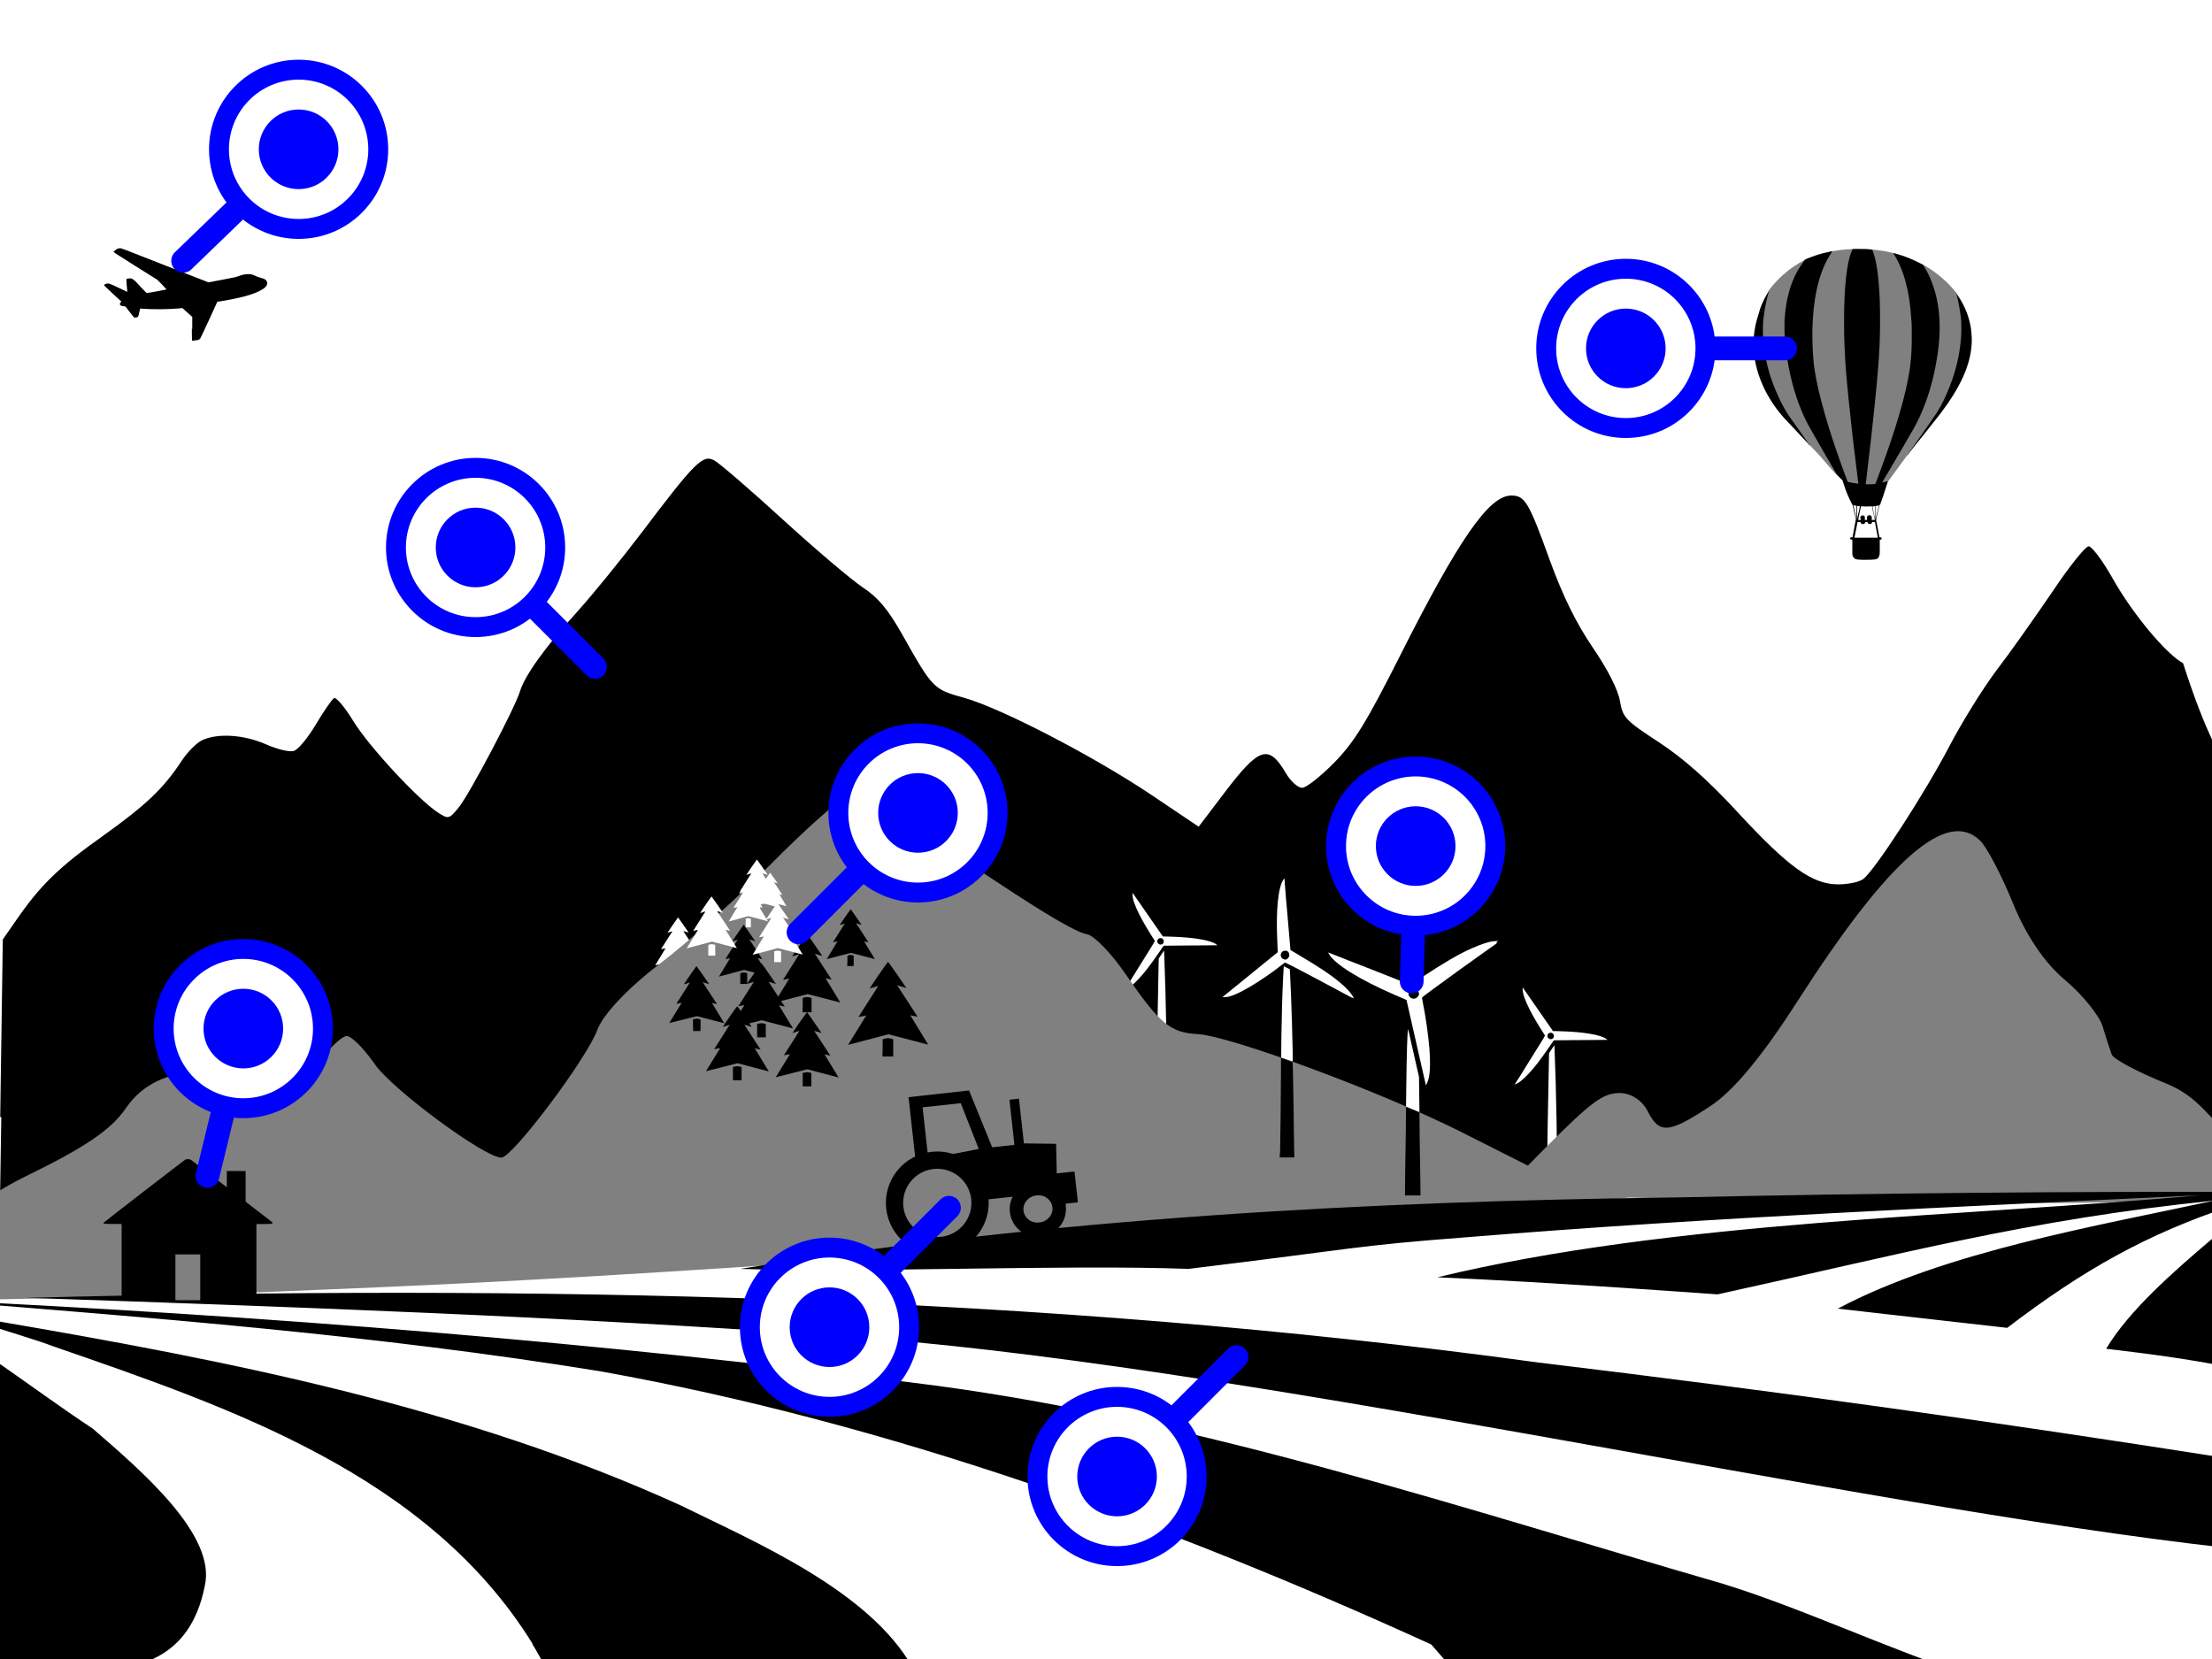 <svg xmlns="http://www.w3.org/2000/svg" viewBox="0 0 1024 768">
<rect width="1024" height="768" id="P004WIImgRctX" fill="#fff"/>

<path d="m0.1 517 1.2-82.1 6.4-9.2C18.5 410 27.5 401.2 47.6 387c20-14.3 28.2-22.1 36.5-34.8 2.7-4.1 7-8.4 9.6-9.6 7.3-3.3 19.3-2.5 29.5 2 5.2 2.3 11 3.7 12.9 3 1.9-0.6 6.5-6.1 10.1-12.2 3.6-6.1 7.4-11.5 8.4-12.2 1-0.6 5 4.1 8.9 10.5 7.1 11.7 30 36.4 39.3 42.5 4.8 3.1 5.2 3 9.7-2.6 5.2-6.6 25.8-45.7 28.2-53.5 2.2-7.3 11.6-20.5 26.6-37 7.2-8 20.7-24.6 30.1-37 24.4-32.3 28-35.8 33.2-33 2.3 1.2 16.7 13.6 31.9 27.5 15.2 13.9 31.9 28 37 31.4 7 4.6 11.6 10.1 18.1 21.6 14.2 25.2 14.5 25.5 28.6 29.4 17 4.7 60.2 27.1 87 45.1l21.7 14.6 12-15.8c16-21.1 20.4-22.5 28.3-9.1 2.2 3.8 5.6 6.9 7.6 6.9 1.9 0 8.6-5.3 14.9-11.7 9.3-9.5 14.9-18.7 30.2-49 27.4-54.4 41.4-74.6 51.7-74.6 6.3 0 8.1 2.9 17.8 29.8 6.1 16.7 12.2 29.2 19.9 40.5 6.9 10.1 11.7 19.5 12.6 24.7 1.3 7.8 2.6 9.1 17.9 19.1 11.3 7.4 22.8 17.5 36.7 32.6 23.5 25.4 34.4 33.3 46.5 33.3 4.6 0 9.8-1.1 11.6-2.5 5.5-4.3 28.6-39.9 39.8-61.4 5.9-11.3 15.8-27.2 22-35.4 6.3-8.2 17.7-24.4 25.6-36 7.8-11.7 15.4-21.2 16.9-21.2 1.5 0 6.6 6.8 11.3 15.2 9.1 16.1 24.5 34.6 32.4 38.9 23.8 73.9 22.2 16 17.8 129.2l-1.4 57.7 2.2 58.5-484.5 0.1-478.3 0.5v23.2 23.2H32.8-0.7l1.3-82.1z"/>
<path d="m521 457.6c0.2-0.3 3.4-5.3 7-11.2 3.7-5.9 6.7-10.7 6.6-10.8 0-0.1-0.3-0.6-0.6-1-2.1-3.2-4.9-7.9-6.6-11.3-2.1-4.2-3.2-7.4-3.1-9.1l0-0.9 7 10.1 7 10.1 3.8 0.1c10.6 0.3 18.7 1.7 21.1 3.7l0.4 0.3-2 0c-1.1 0-6.7 0.1-12.4 0.1l-10.4 0.1-0.3 0.3c-0.1 0.2-1 1.4-1.8 2.6-4.6 6.7-7.2 10-10 12.9-2.1 2.2-3.7 3.5-5 4.2-0.5 0.2-1 0.4-1 0.4-0.1 0 0-0.2 0.2-0.5zM538 437.1c0.8-0.4 1-1.5 0.4-2.3-0.7-0.8-2-0.7-2.5 0.3-0.3 0.7-0.3 1.1 0.3 1.7 0.5 0.5 1.1 0.6 1.8 0.3z" style="fill:#fff"/>
<path d="m536.4 444c0-0.3 0.1-0.5 1.2-2.1 0.7-1 1.2-1.8 1.3-1.8 1 25 1.1 44.5 1.4 65.7h-2.5-2.5c0.3-21.5 0.7-40.7 1.1-61.8z" style="fill:#fff"/>
<path d="m818.9 134.3c2-2.6 4.3-5.1 6.8-7.3 3-2.7 6.4-4.9 10-6.8 4-1.8 8.3-3.1 12.6-3.9 3.1-0.6 6.3-0.9 9.5-1 3-0.1 5.9-0.1 8.9 0.2 3.4 0.3 6.8 0.9 10.1 1.7 4.8 1.2 9.4 3.1 13.8 5.5 5.9 3.4 11.2 7.9 15.4 13.3l4.5 11.9-4.6 28.9-10 16.8c-4.3 5.6-8.6 11.2-12.8 16.9-3 4.1-6 8.2-9 12.3-3.1 1.9-6.7 2.9-10.3 2.8-3.6-0.1-7.2-1.2-10.2-3.1-4-2.6-6.9-6.7-10.1-10.3-1.8-2.1-3.8-4.1-5.7-6.1-6.2-6.5-11.8-13.5-16.8-21l-7.3-27.6 2.1-13.5 1.7-6.2z" style="fill:#808080;"/>
<path d="m861.3 259.1c-1.1 0-1.6-0.1-2-0.2-0.5-0.1-0.8-0.4-1.1-0.7-0.4-0.4-0.6-0.9-0.7-1.7 0-0.2 0-1 0-3.5v-3.2l-0.3 0c-0.4 0-0.4 0-0.6-0.2-0.2-0.2-0.1-0.6 0.1-0.8l0.1-0.1 0.4 0c0.2 0 0.4 0 0.4 0 0 0 0.3-1.7 0.7-3.8 0.4-2.1 0.7-3.8 0.7-3.8 0 0 0-0.2 0.1-0.3l0.1-0.2-0.8-3.5-0.8-3.5-0.1 0c-0.1 0-0.1-0.2-0.5-0.9-1.3-2.6-2.4-5.2-3.3-8-0.3-0.9-0.7-2.1-0.7-2.2 0 0 0 0 0 0 0.1 0 0-0.1-1.5-1.6l-1.3-1.4-1.9-3.3c-3.1-5.4-5.7-9.7-7.8-13.5-2.7-4.7-3-5.2-4.1-7.3-3.7-7.4-6.4-15.5-8.3-25.1-1.2-6-1.8-11.1-2-16.4 0-1.1 0-4.3 0-5.2 0.3-5.1 0.9-9.3 2.1-13.6 1.2-4.4 3.1-8.6 5.3-11.9 0.6-0.9 1.9-2.8 2.1-3 0.1-0.1 1.6-0.8 2.9-1.2 2.4-0.9 4.8-1.7 7.5-2.2 0.7-0.2 2.3-0.5 2.3-0.5 0 0-0.1 0.2-0.3 0.5-5 7.1-8 17.7-8.8 31.2-0.4 6.3-0.2 13.4 0.4 19.8 0.2 1.6 0.2 2.3 0.5 3.8 1.7 10.9 6.1 26.3 12.6 44.3 0.8 2.3 2.7 7.2 2.7 7.2 0 0 1.4 0.3 2 0.4 1 0.2 2.9 0.4 2.9 0.4 0 0-0.1-1-0.3-2.3-3.5-27.9-5.7-49.8-6-59.2 0-0.4 0-1.2-0.1-1.8-0.3-7.8-0.3-16 0-22.8 0.5-10.7 1.7-18.2 3.6-22.2l0.2-0.3 0.3 0c0.1 0 1.2 0 2.4 0 2.6 0 3.8 0 5.7 0.2 0.3 0 0.5 0 0.5 0 0.1 0 0.1 0.1 0.4 0.8 1.7 4.3 2.8 12.1 3.2 22.7 0.2 6.4 0.2 14.3-0.1 21.1 0 0.5 0 1.1-0.1 1.4-0.3 9-2.6 32.2-6.1 61.1-0.1 0.8-0.2 1.4-0.2 1.5v0.1l0.7 0c1 0 2.1 0 3.2-0.1 0.6-0.1 0.6 0 0.6-0.2 0.2-0.4 1.6-4.1 2.3-6.1 7.1-19 11.9-35.4 13.6-46.9 0.4-2.9 0.8-7 0.9-12.1 0-1.3 0-6.3 0-7.5 0-1.2-0.1-2.5-0.2-3.4-0.7-12.9-3.5-23.1-8.1-30.3-0.2-0.3-0.3-0.4-0.2-0.4 0 0 0.2 0.1 0.5 0.1 2.9 0.8 5.9 1.8 8.7 3.1 1.7 0.8 4.4 2.1 4.6 2.3 0.1 0.1 0.8 1.3 1.4 2.3 1.3 2.4 2.5 5.1 3.4 7.9 2.3 6.8 3.2 14.5 2.7 23.2-0.3 5-1.1 10.5-2.4 16.5-2.2 9.9-5.4 18.5-9.6 26-0.2 0.4-1.1 1.9-2 3.4-1.7 3-4.2 7.3-6.7 11.5-0.9 1.5-2.5 4.3-3.7 6.3-1.2 2-2.1 3.6-2.1 3.6 0 0 1.8-0.5 2.4-0.6 0.2-0.1 0.3-0.1 0.3-0.1 0 0-0.2 0.6-0.4 1.3-1.5 4.7-2.8 8.6-3.2 9.5-0.1 0.2-0.1 0.2-0.2 0.2l-0.1 0-0.2 0.7c-0.1 0.4-0.4 2-0.8 3.5-0.5 2.3-0.6 2.8-0.6 2.8 0 0 0.3 1.6 0.8 4 0.4 2.2 0.7 4 0.8 4 0 0 0 0 0.2 0 0.4 0 0.6 0.1 0.7 0.3 0.1 0.1 0.1 0.3 0 0.5 0 0.1-0.1 0.1-0.1 0.2-0.1 0.1-0.1 0.1-0.4 0.1l-0.3 0 0 0.9c0 0.5 0 2 0 3.3 0 2.2 0 2.4-0.1 2.7-0.1 0.4-0.2 0.7-0.3 1.1-0.3 0.6-0.8 1-1.5 1.1-0.4 0.1-1.1 0.1-2.1 0.2-0.6 0-4.3 0.1-5 0zm8-10.3c0 0-0.8-4-1.3-6.9l0-0.2h-0.7-0.7l0 0.1c0 0.3-0.2 0.6-0.5 0.7-0.2 0.1-0.2 0.1-0.4 0.1-0.4 0-0.7-0.1-0.9-0.3-0.1-0.1-0.3-0.4-0.3-0.5l0-0.1-0.5 0-0.5 0 0 0.1c-0.1 0.6-0.7 0.9-1.4 0.8-0.4-0.1-0.7-0.4-0.8-0.8l0-0.1h-0.7-0.7l0 0.1c0 0-0.3 1.6-0.7 3.5-0.4 1.9-0.7 3.4-0.7 3.5l0 0.1 5.4 0c3 0 5.4 0 5.4 0zm-8.1-8.7 0-0.7 0.1-0.2c0.2-0.4 0.5-0.6 1-0.6 0.4 0 0.8 0.2 0.9 0.5 0.1 0.2 0.1 0.4 0.1 1v0.6h0.5 0.5l0-0.7 0-0.7 0.1-0.2c0.2-0.4 0.5-0.6 1-0.6 0.5 0 0.8 0.2 1 0.6l0.1 0.2 0 0.7 0 0.7h0.7 0.7l0-0.2c-0.3-1.2-1.3-6.1-1.3-6.1 0 0-0.2 0-0.5 0-1.4 0.1-2.9 0.1-4.2 0-0.2 0-0.4 0-0.4 0 0 0-1.3 5.9-1.3 6.2l0 0.1h0.6 0.6l0-0.7zm-0.8-2.7c0.4-1.9 0.6-3 0.6-3 0 0-0.3-0.1-0.6-0.1-0.3 0-0.6-0.1-0.6-0.1l-0.1 0 0 3.1c0 1.7 0 3.1 0 3.1 0 0 0.3-1.4 0.6-3zm7.7-3.1c0 0-0.1 0-0.2 0-0.1 0-0.4 0.1-0.6 0.1-0.3 0-0.5 0.1-0.5 0.1 0 0 1.2 5.9 1.3 5.9 0 0 0-1.3 0-3 0-1.7 0-3.1 0-3.1zm-8.7-0.1c0 0-0.2-0.1-0.4-0.1-0.2 0-0.5-0.1-0.7-0.2-0.2 0-0.3-0.1-0.3-0.1 0 0 1.4 6.4 1.4 6.5 0 0.1 0-0.4 0-3 0-1.7 0-3.1 0-3.2zm9.7 2.9c0.4-1.8 0.7-3.2 0.7-3.2 0 0-0.2 0-0.4 0.1-0.2 0.1-0.5 0.1-0.7 0.2l-0.4 0.1v3.1c0 1.9 0 3.1 0 3 0-0.1 0.3-1.5 0.7-3.3zm13.8-26.4c0 0 0.6-0.8 1.3-1.8 7.2-10.2 11.7-16.7 12.7-18.3 2-3.2 3.9-7.2 5.5-11.2 3-7.6 4.8-15.2 5.4-22.7 0.2-2.7 0.2-5.6 0.1-8.2-0.2-2.8-1.1-8.2-2.1-12.1-0.1-0.3-0.1-0.4-0.1-0.4 0.2 0.3 1 1.4 1.4 2 2.8 4.4 4.5 9 5.3 13.9 0.2 1.6 0.3 3 0.4 4.7 0.1 5.9-1.3 11.9-4.1 18-2.5 5.5-5.9 10.9-10.6 17.1-1.7 2.2-3.2 4.1-6.5 8.2-3.4 4.2-5.8 7.2-8.5 10.7-0.1 0.1-0.1 0.2-0.1 0.2 0 0 0 0 0 0zm-45.7-5.2c-2.3-2.4-5.5-5.9-7.9-8.4-0.6-0.6-1.4-1.5-1.8-1.9-4.8-4.9-9.1-11.2-11.8-17.6-2.1-4.9-3.4-10-3.8-15-0.1-1.2-0.1-1.6-0.1-3.3 0-1.8 0-2.2 0.1-3.5 0.3-3.4 1-6.8 2.1-10.1 0.1-0.2 0.2-0.7 0.3-1 0.6-2.5 1.9-5.4 3.4-8 0.4-0.7 1.3-2.2 1.3-2.2 0 0-0.1 0.3-0.2 0.6-1 3.4-1.8 7.4-2.3 11.3-0.3 2.1-0.4 3.3-0.4 6.1 0 1.7 0 2.4 0.1 3.8 0.5 8.8 2.8 18 6.8 26.7 1.2 2.7 2.6 5.4 4 7.7 0.6 1 0.9 1.5 2 3 2.5 3.5 9.1 12.8 9.1 12.9 0 0 0 0 0 0 0 0-0.4-0.5-1-1z"/>
<path d="m625.7 461.8c-0.4-0.2-7.5-4-15.7-8.4-8.3-4.4-15-7.9-15.2-7.8-0.1 0.1-0.7 0.5-1.3 1-4 3.2-10.1 7.4-14.5 10-5.4 3.2-9.5 5-11.9 5l-1.2 0 12.8-10.4 12.8-10.4-0.2-5.1c-0.7-14.3 0.4-25.2 2.9-28.6l0.4-0.5 0.2 2.7c0.1 1.5 0.7 9 1.4 16.6l1.2 13.9 0.5 0.3c0.3 0.2 1.9 1.1 3.7 2.2 9.4 5.6 14.1 8.7 18.3 12.2 3.2 2.6 5.1 4.7 6.1 6.3 0.4 0.6 0.7 1.2 0.7 1.3 0 0.1-0.3 0-0.8-0.3zm-29.1-20.8c-0.6-1.1-2.2-1.2-3.1-0.3-1 1-0.7 2.7 0.6 3.3 0.9 0.4 1.6 0.3 2.2-0.5 0.7-0.8 0.7-1.5 0.3-2.4z" style="fill:#fff"/>
<path d="m595.7 490.5-2.6-0.9 0.1-10.3c0.2-10.9 0.4-18.7 0.8-26.9l0.3-5.1 1.4 0.7 1.4 0.7 0.1 1.9c0.5 7.6 1.5 40.9 1.2 40.8 0 0-1.3-0.4-2.7-0.9z" style="fill:#fff"/>
<path d="m693 436.6c-0.5 0.3-8.5 6.1-17.8 12.7-9.4 6.8-16.9 12.3-16.9 12.5 0 0.2 0.1 1.1 0.3 2 1.3 6.2 2.6 15.2 3.1 21.5 0.6 7.8 0.3 13.2-1 15.9l-0.6 1.3-4.5-19.8-4.5-19.8-5.8-2.5c-16.1-7-27.6-14.2-30.1-18.8l-0.4-0.7 3.1 1.2c1.7 0.7 10.3 4.1 19.1 7.5l15.9 6.3 0.6-0.4c0.3-0.2 2.3-1.5 4.4-2.9 11.3-7.4 17.2-10.8 23.4-13.6 4.6-2 7.9-3.1 10.3-3.3 0.9-0.1 1.7-0.1 1.8-0.1 0.1 0-0.2 0.3-0.7 0.7zm-38.8 20.8c-1.5 0.1-2.5 1.7-2.1 3.2 0.6 1.7 2.6 2.3 3.9 1.1 1-0.8 1.1-1.6 0.6-2.8-0.5-1.2-1.2-1.6-2.5-1.6z" style="fill:#fff"/>
<path d="m654 513.7c-1.7-0.7-3.1-1.3-3.1-1.3 0 0 0-0.7 0-1.5 0-0.9 0.1-4 0.1-7.1 0.2-16.7 0.5-25.6 0.8-27.3 0.1-0.3 0.1 0.1 3.7 15.9l1.4 6.1 0.1 8.2c0.1 4.5 0.1 8.2 0.1 8.2 0 0-1.4-0.6-3.1-1.3z" style="fill:#fff"/>
<path d="m701.6 501.4c0.2-0.3 3.4-5.3 7-11.2 3.7-5.9 6.7-10.7 6.6-10.8 0-0.1-0.3-0.6-0.6-1-2.1-3.2-4.9-7.9-6.6-11.3-2.1-4.2-3.2-7.4-3.1-9.1l0-0.9 7 10.1 7 10.1 3.8 0.1c10.6 0.3 18.7 1.7 21.1 3.7l0.4 0.3-2 0c-1.1 0-6.7 0.1-12.4 0.1l-10.4 0.1-0.3 0.3c-0.1 0.2-1 1.4-1.8 2.6-4.6 6.7-7.2 10-10 12.9-2.1 2.2-3.7 3.5-5 4.2-0.5 0.2-1 0.4-1 0.4-0.1 0 0-0.2 0.2-0.5zm17-20.5c0.8-0.4 1-1.5 0.4-2.3-0.7-0.8-2-0.7-2.5 0.3-0.3 0.7-0.3 1.1 0.3 1.7 0.5 0.5 1.1 0.6 1.8 0.3z" style="fill:#fff"/>
<path d="m717.1 487.8c0-0.3 0.1-0.5 1.2-2.1 0.7-1 1.2-1.8 1.3-1.8 1 25 1.1 44.5 1.4 65.7h-2.5-2.5c0.3-21.5 0.7-40.7 1.1-61.8z" style="fill:#fff"/>
<path d="m303.3 446.9 4.8-7.9-2.1 0.4 5.3-8.3-2.3 0.7c0-0.1 4.8-7.1 4.9-7.1 0.1 0 4.9 7 4.9 7l-2.5-0.7 5.5 8.4-2-0.4 4.8 7.9-10.7-2.8z" style="fill:#fff"/>
<path d="M-47 603.4C-62.8 604-26.4 563.3 11.6 544.7 39.5 531.1 51.4 523 58.2 513.1c11.2-16.4 32-21 56.2-12.4 20.5 7.3 20.7 7.3 32.1-7.8 5.5-7.3 11.8-13.3 14-13.3 2.2 0 8 5.8 12.9 12.9 8 11.7 50.9 43.4 58.7 43.4 5.1 0 39.6-45.9 44.4-59.1 2.6-7.1 14.1-19.3 28.5-30.3 13.3-10.1 36.5-30.9 51.6-46.2 15.1-15.3 30.8-29.4 35-31.3 6.1-2.8 12.8 0.2 36 16.3 43.8 30.3 69.2 46.2 75.6 47.2 3.2 0.5 11.2 8.7 17.7 18.2 16 23.3 20.8 27.3 33.4 28 15.2 0.8 85.3 26.8 122.1 45.3l30.9 15.6 7.6-7.7c21.9-22 27.1-25.9 35-25.9 5.1 0 10.3 3.4 12.8 8.3 5.5 10.8 9.7 10.5 29-2.2 10.8-7.1 24-23 40.6-48.9 42.1-65.6 69.2-89.3 84.5-73.9 3.2 3.2 9.9 16.2 15.1 28.9 5.9 14.7 14.7 27.7 24.1 35.5 8.1 6.8 15.9 16.5 17.4 21.5 1.5 5.1 3.4 10.9 4.2 13 0.8 2.1 12.1 8.1 25 13.3 15.3 6.2 19.6 15.6 34.7 29.7 26.7 24.7 22.1 29.6-283.1 23.2 0 0-306.3 25.3-410.6 32.1-104.3 6.8-149.8 8.7-215 11.4C63.5 600.6 18.6 600.5-47.2 603Z" fill="#808080"/>
<path d="m0 768c-15.4-0.1-30.8-2.1-46.1-2.2-2.9-54.8-0.8-110-3.2-164.9C-16.4 617.7 12.8 641.4 43 661.4c22.5 19.5 57.3 49.2 51.8 72.8-6.6 33.4-30.9 40.4-58.7 38.4zm246.5-7.1C198.1 682.7 106.9 651.7 24.5 623.2 11.3 618-47.5 601.8-2.5 611.4c108.2 18.5 216.9 39.7 317.4 85.4 34.8 17.1 87.5 39.5 107.6 75.2l-169.4 0.7c0 0-5.5-9.9-6.7-11.7zm415.9 0.3c-122.7-55.9-251-102.4-384-126.3-103.6-16.9-208.4-24.9-312.9-33.3 156.4 7.4 312.9 19.7 468.2 39.9 124.1 16.8 243.4 56.8 363.3 91.5 35.5 10.8 78 30.7 113.3 42.1L674.2 774.6 662.5 761.2ZM385.7 618.3C261.4 609.5 136.9 605 12.4 600.8c233.4-6 467.8-1.8 699.4 29.9 112.8 13.6 209.3 27.1 321.5 44.7l-1.9 41.2C854.1 696.9 567.6 629.8 385.7 618.3ZM1027.4 632c-22.8-4.4-52.4-7.6-52.4-7.6 21.1-35.7 86.9-75.1 58.2-66.2-39.4 13.1-68.6 29.5-104 56.5-28.7-3.2-78.4-8.9-78.4-8.9 49.5-26.3 120-38.3 174.2-50-86 8.7-145.7 25-229.9 43.4 0 0-77.4-5.7-129.7-7.9 109.4-26.4 241.6-27.9 353.3-38-113 5.4-226.2 10.2-339 19.4-53.8 4.1-50.3 5.1-129.5 14.7-58.7-2.1-148.8 1.9-207.5 0 143.4-23.4 289.3-31.3 434.8-33.1 90.7-2 181.4-2.8 272.1-2.5-6.1 25.2-13.3 58.4-22.2 80.1z"/>
<path d="m448.6 504.8 10.7 26.3 10.3-1.1-2.3-20.9 4.4-0.5 2.3 20.7 14.9 0.2 0.3 13.7 8.2-0.9 1.6 14.3-5.7 0.6 0.1 1c0.8 7.2-4.5 13.6-11.5 14.4-7 0.8-13.6-4.2-14.4-11.5-0.3-2.5 0.2-4.9 1.3-7.1l-14.1 1.5c0.2 11.4-8.5 20.9-19.5 22.1-11.7 1.3-22.8-7.2-24.1-19.4-1.1-9.7 4.4-18.4 12.6-22.2l-3.1-28.1 28.1-3.1zm-3.8 5.9-17.7 1.9 2.4 21.7 1-0.1c2.6-0.3 5.2 0 7.6 0.6l15-2.9-8.3-21.1zm-12.9 36.5c-5.6 0.6-8.4 5.1-7.9 9.7 0.5 4.6 4.3 8.3 9.8 7.7 5.6-0.6 8.4-5.1 7.9-9.7-0.5-4.6-4.3-8.3-9.8-7.7zm47.9 6.2c-3.8 0.4-6.4 3.7-6 7 0.4 3.4 3.5 6 7.4 5.5 3.8-0.4 6.4-3.7 6-7-0.4-3.4-3.5-6-7.4-5.5z"/>
<rect width="62.4" height="37.9" x="56.3" y="562.9" />
<path d="m48.2 566.5c-0.2-0.1-0.3-0.3-0.3-0.4 0-0.2 37.1-28.8 37.9-29.3 0.2-0.1 0.7-0.2 1.2-0.2 0.7 0 1 0.1 1.5 0.4 1 0.7 37 28.3 37.4 28.7l0.4 0.4-0.4 0.3c-0.4 0.3-1 0.3-38.9 0.3-27.8 0-38.6-0.1-38.9-0.2z"/>
<rect width="8.7" height="21.2" x="105" y="542.1" stroke-width="2"/>
<rect width="11.5" height="21.2" x="81.2" y="580.7" style="fill:#808080;"/>
<circle cx="371" cy="600.6" r="19.8" transform="rotate(-6.221)" style="fill:#808080;stroke-width:8;stroke:#000"/>
<path d="m592.6 532.9c0.1-3.7 0.4-27.8 0.4-36.6 0-3.6 0-6.5 0.1-6.5 0.2 0 5.2 1.8 5.3 1.9 0.1 0.1 0.2 8.4 0.4 18.5 0.1 10.1 0.3 20.1 0.3 22l0.1 3.6h-3.4-3.4z" style="stroke-linejoin:round;stroke-width:2"/>
<path d="m650.5 543.3c0.1-5.5 0.2-14.8 0.3-20.5l0.1-10.4 3.1 1.3 3.1 1.3 0.1 11.1c0.1 6.1 0.2 14.7 0.3 19.2l0.1 8.1h-3.6-3.6z" />
<path d="m349 421v-2.3l0.7-0.2c0.7-0.2 0.8-0.2 1.5 0l0.7 0.2v2.3 2.3h-1.5-1.5z" style="fill:#fff"/>
<path d="m339.7 420.2 4.9-7.9-2.1 0.4 5.3-8.4-2.3 0.7c0-0.1 4.8-7.1 4.9-7.1 0.1 0 5 7.1 5 7.1l-2.5-0.7 5.6 8.5-2-0.4 4.8 7.9-10.7-2.8z" style="fill:#fff"/>
<path d="m408.6 485.1v-4l1.2-0.3c1.1-0.3 1.4-0.3 2.5 0l1.2 0.3v4 4h-2.5-2.5z" />
<path d="m392.6 483.7 8.4-13.6-3.6 0.7 9.2-14.4-4 1.2c0-0.3 8.2-12.2 8.5-12.3 0.2-0.1 8.5 12.1 8.5 12.1l-4.3-1.3 9.5 14.6-3.4-0.7 8.3 13.6-18.4-4.8z" />
<path d="m371.6 465.3v-3.3l1-0.3c0.9-0.2 1.1-0.2 2.1 0l1 0.3v3.3 3.3h-2.1-2.1z" />
<path d="m358.5 464.2 6.9-11.2-2.9 0.6 7.5-11.9-3.3 1c0-0.2 6.8-10 7-10.1 0.2-0.1 7 10 7 10l-3.5-1.1 7.8 12-2.8-0.6 6.8 11.2-15.1-3.9z" />
<path d="m342.7 453v-2.5l0.8-0.2c0.7-0.2 0.8-0.2 1.6 0l0.8 0.2v2.5 2.5h-1.6-1.6z" />
<path d="m332.8 452.1 5.2-8.5-2.2 0.4 5.7-9-2.5 0.8c0-0.2 5.1-7.6 5.3-7.7 0.1 0 5.3 7.6 5.3 7.6l-2.7-0.8 6 9.1-2.1-0.5 5.2 8.5-11.5-3z" />
<path d="m327.9 439.9v-2.5l0.8-0.2c0.7-0.2 0.8-0.2 1.6 0l0.8 0.2v2.5 2.5h-1.6-1.6z" style="fill:#fff"/>
<path d="m317.9 439 5.2-8.5-2.2 0.4 5.7-9-2.5 0.8c0-0.2 5.1-7.6 5.3-7.7 0.1 0 5.3 7.6 5.3 7.6l-2.7-0.8 6 9.1-2.1-0.5 5.2 8.5-11.5-3z" style="fill:#fff"/>
<path d="m345.2 427.3v-2l0.6-0.2c0.6-0.1 0.7-0.1 1.2 0l0.6 0.2v2 2h-1.2-1.2z" style="fill:#fff"/>
<path d="m337.3 426.6 4.1-6.7-1.8 0.3 4.5-7.1-2 0.6c0-0.1 4.1-6 4.2-6.1 0.1 0 4.2 6 4.2 6l-2.1-0.6 4.7 7.2-1.7-0.4 4.1 6.7-9.1-2.4z" style="fill:#fff"/>
<path d="m358.4 442.9v-2.5l0.8-0.2c0.7-0.2 0.8-0.2 1.6 0l0.8 0.2v2.5 2.5h-1.6-1.6z" style="fill:#fff"/>
<path d="m348.4 442 5.2-8.5-2.2 0.4 5.7-9-2.5 0.8c0-0.2 5.1-7.6 5.3-7.7 0.1 0 5.3 7.6 5.3 7.6l-2.7-0.8 6 9.1-2.1-0.5 5.2 8.5-11.5-3z" style="fill:#fff"/>
<path d="m349.1 419.5 3.4-5.5-1.5 0.3 3.7-5.8-1.6 0.5c0-0.1 3.3-4.9 3.4-5 0.1 0 3.5 4.9 3.5 4.9l-1.7-0.5 3.9 5.9-1.4-0.3 3.3 5.5-7.5-1.9z" style="fill:#fff"/>
<path d="m350.5 477.1v-3.1l1-0.2c0.9-0.2 1.1-0.2 2 0l1 0.2v3.1 3.1h-2-2z" />
<path d="m338 476 6.6-10.7-2.8 0.5 7.2-11.3-3.2 1c0-0.2 6.5-9.6 6.7-9.6 0.1-0.1 6.7 9.6 6.7 9.6l-3.4-1 7.5 11.5-2.7-0.6 6.5 10.7-14.5-3.8z" />
<path d="m371.6 499.8v-3.1l1-0.2c0.9-0.2 1.1-0.2 2 0l1 0.2v3.1 3.1h-2-2z" />
<path d="m359.1 498.7 6.6-10.7-2.8 0.5 7.2-11.3-3.2 1c0-0.2 6.5-9.6 6.7-9.6 0.1-0.1 6.7 9.6 6.7 9.6l-3.4-1 7.5 11.5-2.7-0.6 6.5 10.7-14.5-3.8z" />
<path d="m339.3 497v-3.1l1-0.2c0.9-0.2 1.1-0.2 2 0l1 0.2v3.1 3.1h-2-2z" />
<path d="m326.8 495.9 6.6-10.7-2.8 0.5 7.2-11.3-3.2 1c0-0.2 6.5-9.6 6.7-9.6 0.1-0.1 6.7 9.6 6.7 9.6l-3.4-1 7.5 11.5-2.7-0.6 6.5 10.7-14.5-3.8z" />
<path d="m392.3 444.8v-2.4l0.7-0.2c0.7-0.2 0.8-0.2 1.5 0l0.7 0.2v2.4 2.4h-1.5-1.5z" />
<path d="m382.7 444 5-8.2-2.1 0.4 5.5-8.7-2.4 0.8c0-0.2 5-7.3 5.1-7.4 0.1 0 5.1 7.3 5.1 7.3l-2.6-0.8 5.7 8.8-2-0.4 5 8.2-11.1-2.9z" />
<path d="m320.8 474.6v-2.7l0.9-0.2c0.8-0.2 0.9-0.2 1.7 0l0.9 0.2v2.7 2.7h-1.7-1.7z" />
<path d="m309.8 473.6 5.8-9.4-2.5 0.5 6.3-9.9-2.8 0.9c0-0.2 5.7-8.4 5.8-8.5 0.1 0 5.9 8.4 5.9 8.4l-3-0.9 6.6 10.1-2.3-0.5 5.7 9.4-12.7-3.3z" />
<path d="m89 152.3 0-5.6-2-1.8c-1.1-1-2.2-1.9-2.3-2.1l-0.3-0.2-1.8 0.2c-4.7 0.4-11.9 0.5-16.8 0.1l-0.9-0.1-0.4 1.7c-0.2 0.9-0.4 1.8-0.5 1.9-0.1 0.3-0.5 0.5-1.1 0.6-0.8 0.2-0.8 0.1-2.9-2.6l-1.9-2.5-0.6-0.1c-0.8-0.1-1.6-0.3-1.8-0.5-0.3-0.3-0.2-1 0.2-1.4l0.3-0.3-3.6-3.3c-4.5-4.2-4.4-4.1-4.4-4.3 0-0.2 0.6-0.6 1.2-0.7 0.9-0.2 1.3-0.1 5.5 1.9 2.1 1 4 1.9 4 1.9 0.1 0 0.1-0.2 0-0.4-0.1-0.7-0.4-4.8-0.4-5.2 0-0.4 0-0.4 1.2-0.6 0.8-0.1 0.8-0.1 1.3 0.1 0.9 0.4 1.4 0.8 4.1 3.8 1.5 1.6 2.8 2.9 2.8 2.9 0.2 0 9.1-1.6 9.2-1.7 0 0-0.9-1-2.1-2.3l-2.2-2.2-10.2-6.4c-5.6-3.5-10.1-6.4-10.1-6.5 0-0.1 1.6-1.4 2-1.5 0.2-0.1 0.6-0.1 1-0.2 0.7 0 0.7 0 20.8 7.9l20.2 7.9 6.4-1.2c5.5-1 6.5-1.3 7.3-1.6 1.8-0.7 3.6-1.1 5.1-1 1.2 0.1 1.6 0.2 2.7 0.7 0.5 0.3 1.6 0.7 2.4 0.9 1.8 0.5 2.2 0.7 2.6 1.1 0.7 0.6 0.9 1.5 0.5 2.4-1.1 2.3-6.8 4.7-16 6.5-1.9 0.4-5.3 1-6.3 1.1l-0.6 0.1-3.8 8.3c-2.6 5.6-3.9 8.4-4.1 8.7-0.5 0.6-0.9 0.7-2.4 0.9-0.7 0.1-1.4 0.1-1.4 0.1 0 0-0.1-2.4-0.1-5.6z" />



<style>
.line { stroke-linecap: round; stroke-width: 11px; stroke: blue; } 
.box { stroke-width:0; stroke:green; height: 100%; width: 100%; fill: none; } 
.button { width: 9%; height: 12%; } 
.white { fill: white; }  
.blue { fill: blue; } 

</style> 

<!--1-->
<svg x="0%" y="3%">

<svg width="18%" height="24%">
<rect class="box"/>
</svg> 

<svg width="18%" height="24%">
<g transform="scale(1, 1)">
<svg>
<line class="line" x1="75%" y1="25%" x2="46%" y2="53%"/>
</svg>
</g>
</svg> 

<svg class="button" x="9%" y="0%" width="9%" height="12%">
<g transform="scale(1, 1)">
<circle class="blue" cx="50%" cy="50%" r="45%"/>
	<circle class="white" cx="50%" cy="50%" r="35%"/>
	<circle class="blue" cx="50%" cy="50%" r="20%"/>
</g>
</svg>

</svg> 

<!--2-->
<svg x="17%" y="27%">

<svg width="18%" height="24%">
<rect class="box"/>
</svg>

<svg width="18%" height="24%">
<g transform="scale(1, 1)">
<svg>
<line class="line" x1="25%" y1="25%" x2="55%" y2="55%"/>
</svg>
</g>
</svg>

<svg class="button" x="0%" y="0%" width="9%" height="12%">
<g transform="scale(1, 1)">
	<circle class="blue" cx="50%" cy="50%" r="45%"/>
	<circle class="white" cx="50%" cy="50%" r="35%"/>
	<circle class="blue" cx="50%" cy="50%" r="20%"/>
</g>
</svg>

</svg> 

<!--3-->
<svg x="2%" y="56%">

<svg width="18%" height="24%">
<rect class="box"/>
</svg>

<svg width="18%" height="24%">
<g transform="scale(1, 1)">
<svg>
<line class="line" x1="50%" y1="25%" x2="41%" y2="62%"/>
</svg>
</g>
</svg>

<svg class="button" x="4.5%" y="0%" width="9%" height="12%">
<g transform="scale(1, 1)">
<circle class="blue" cx="50%" cy="50%" r="45%"/>
	<circle class="white" cx="50%" cy="50%" r="35%"/>
	<circle class="blue" cx="50%" cy="50%" r="20%"/>
</g>
</svg>

</svg>


<!--4-->
<svg x="28%" y="43%">

<svg width="18%" height="24%">
<rect class="box"/>
</svg>

<svg width="18%" height="24%">
<g transform="scale(1, 1)">
<svg>
<line class="line" x1="75%" y1="25%" x2="45%" y2="55%"/>
</svg>
</g>
</svg>

<svg class="button" x="9%" y="0%" width="9%" height="12%">
<g transform="scale(1, 1)">
<circle class="blue" cx="50%" cy="50%" r="45%"/>
	<circle class="white" cx="50%" cy="50%" r="35%"/>
	<circle class="blue" cx="50%" cy="50%" r="20%"/>
</g>
</svg>

</svg>


<!--5-->
<svg x="33%" y="62%">

<svg width="18%" height="24%">
<rect class="box"/>
</svg>

<svg width="18%" height="24%">
<g transform="scale(1, 1)">
<svg>
<line class="line" x1="25%" y1="75%" x2="55%" y2="45%"/>
</svg>
</g>
</svg>

<svg class="button" x="0%" y="12%" width="9%" height="12%">
<g transform="scale(1, 1)">
<circle class="blue" cx="50%" cy="50%" r="45%"/>
	<circle class="white" cx="50%" cy="50%" r="35%"/>
	<circle class="blue" cx="50%" cy="50%" r="20%"/>
</g>
</svg>

</svg>


<!--6-->
<svg x="55%" y="45%">

<svg width="18%" height="24%">
<rect class="box"/>
</svg>

<svg width="18%" height="24%">
<g transform="scale(1, 1)">
<svg>
<line class="line" x1="50%" y1="25%" x2="49%" y2="59%"/>
</svg>
</g>
</svg>

<svg class="button" x="4.5%" y="0%" width="9%" height="12%">
<g transform="scale(1, 1)">
<circle class="blue" cx="50%" cy="50%" r="45%"/>
	<circle class="white" cx="50%" cy="50%" r="35%"/>
	<circle class="blue" cx="50%" cy="50%" r="20%"/>
</g>
</svg>

</svg>


<!--7-->
<svg x="69%" y="9%">

<svg width="18%" height="24%">
<rect class="box"/>
</svg>

<svg width="18%" height="24%">
<g transform="scale(1, 1)">
<svg>
<line class="line" x1="25%" y1="50%" x2="65%" y2="50%"/>
</svg>
</g>
</svg>

<svg class="button" x="0%" y="6%" width="9%" height="12%">
<g transform="scale(1, 1)">
<circle class="blue" cx="50%" cy="50%" r="45%"/>
	<circle class="white" cx="50%" cy="50%" r="35%"/>
	<circle class="blue" cx="50%" cy="50%" r="20%"/>
</g>
</svg>

</svg>


<!--8-->
<svg x="46%" y="71%">

<svg width="18%" height="24%">
<rect class="box"/>
</svg>

<svg width="18%" height="24%">
<g transform="scale(1, 1)">
<svg>
<line class="line" x1="25%" y1="75%" x2="55%" y2="45%"/>
</svg>
</g>
</svg>

<svg class="button" x="0%" y="12%" width="9%" height="12%">
<g transform="scale(1, 1)">
<circle class="blue" cx="50%" cy="50%" r="45%"/>
	<circle class="white" cx="50%" cy="50%" r="35%"/>
	<circle class="blue" cx="50%" cy="50%" r="20%"/>
</g>
</svg>

</svg>


</svg>